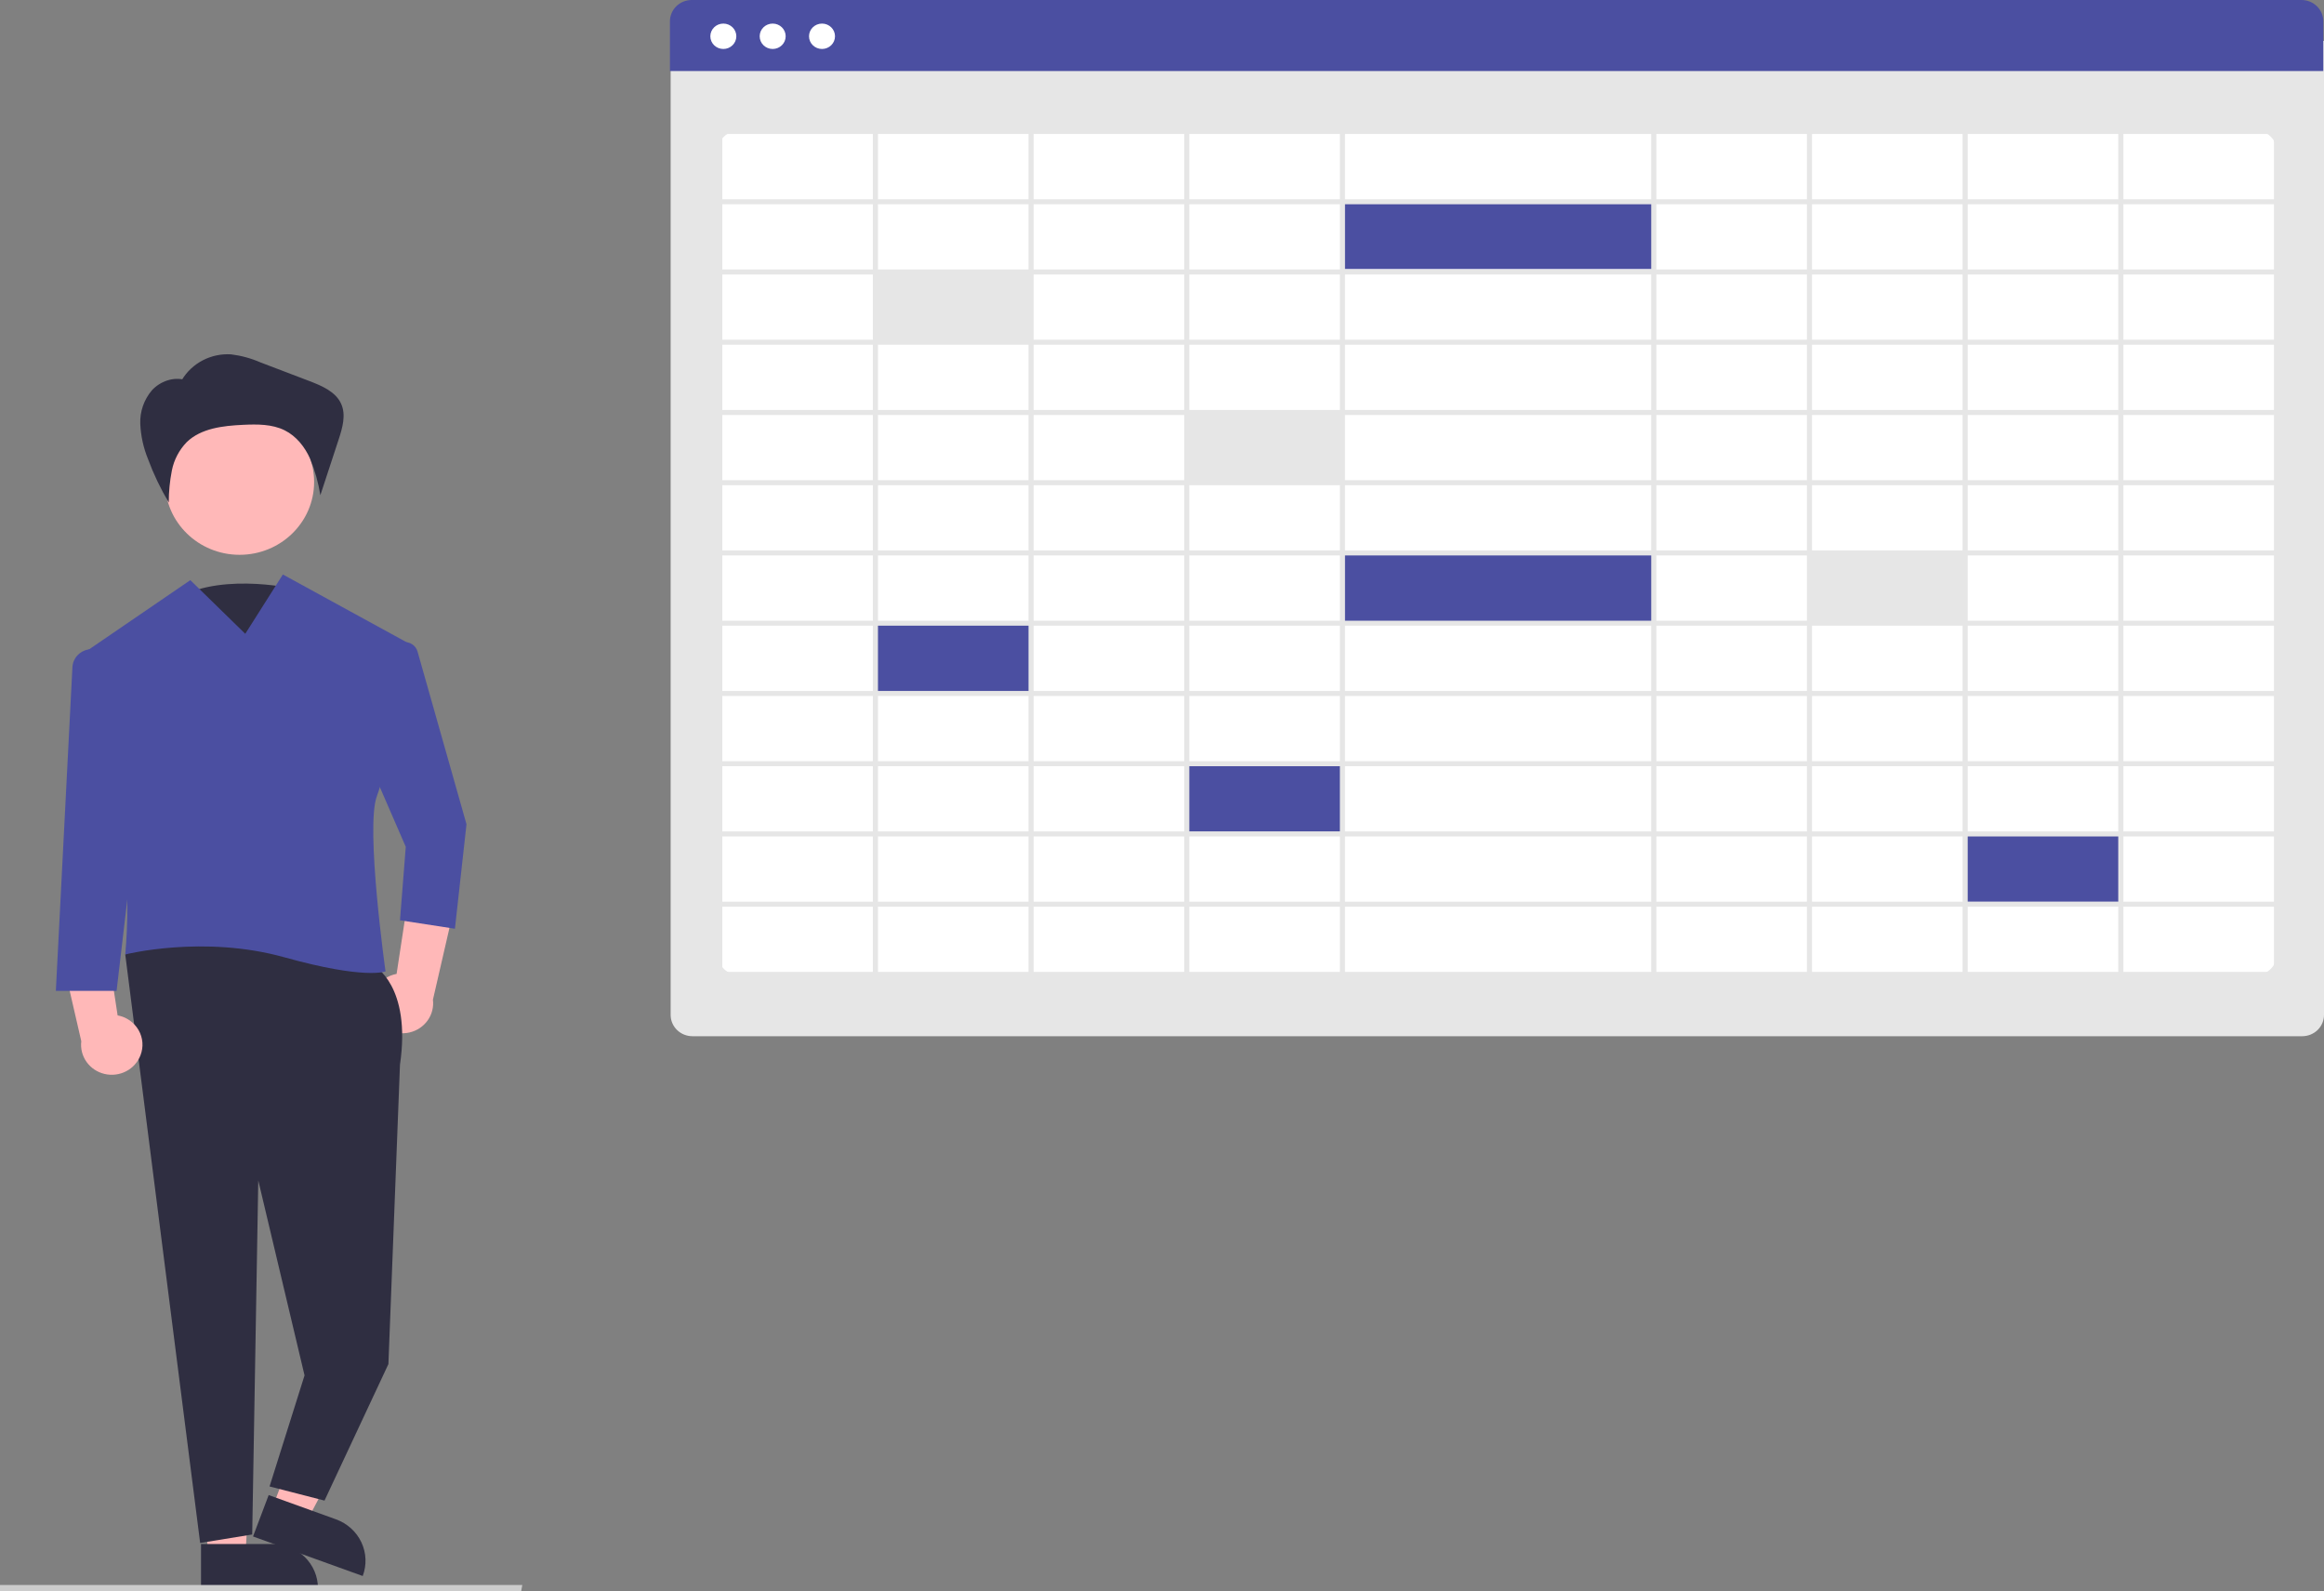 <svg width="542" height="371" viewBox="0 0 542 371" fill="none" xmlns="http://www.w3.org/2000/svg">
<rect x="0" y="0" width="542" height="371" fill="#808080" stroke="none"/>
<g clip-path="url(#clip0)">
<path d="M536.924 241.596H161.483C160.137 241.595 158.847 241.072 157.895 240.143C156.943 239.213 156.408 237.953 156.407 236.639V9.544H542V236.639C541.998 237.953 541.463 239.213 540.512 240.143C539.56 241.072 538.27 241.595 536.924 241.596Z" fill="#E6E6E6"/>
<path d="M525.915 227.404H172.491C171.131 227.403 169.827 226.875 168.865 225.935C167.903 224.996 167.362 223.722 167.36 222.393V35.372C167.362 34.044 167.903 32.77 168.865 31.831C169.827 30.891 171.131 30.363 172.491 30.361H525.915C527.276 30.363 528.58 30.891 529.542 31.831C530.504 32.77 531.045 34.044 531.046 35.372V222.393C531.045 223.722 530.504 224.996 529.542 225.935C528.58 226.875 527.276 227.403 525.915 227.404Z" fill="white"/>
<path d="M541.836 16.556H156.243V4.957C156.244 3.643 156.779 2.383 157.731 1.453C158.683 0.524 159.973 0.001 161.318 0H536.76C538.106 0.001 539.396 0.524 540.347 1.453C541.299 2.383 541.834 3.643 541.836 4.957L541.836 16.556Z" fill="#4B4FA1"/>
<path d="M168.696 11.418C170.37 11.418 171.727 10.093 171.727 8.458C171.727 6.823 170.37 5.497 168.696 5.497C167.021 5.497 165.664 6.823 165.664 8.458C165.664 10.093 167.021 11.418 168.696 11.418Z" fill="white"/>
<path d="M180.202 11.418C181.876 11.418 183.234 10.093 183.234 8.458C183.234 6.823 181.876 5.497 180.202 5.497C178.528 5.497 177.171 6.823 177.171 8.458C177.171 10.093 178.528 11.418 180.202 11.418Z" fill="white"/>
<path d="M191.709 11.418C193.383 11.418 194.74 10.093 194.74 8.458C194.74 6.823 193.383 5.497 191.709 5.497C190.035 5.497 188.677 6.823 188.677 8.458C188.677 10.093 190.035 11.418 191.709 11.418Z" fill="white"/>
<path d="M240.11 63.897H203.684V79.643H240.11V63.897Z" fill="#E6E6E6"/>
<path d="M312.962 96.555H276.536V112.301H312.962V96.555Z" fill="#E6E6E6"/>
<path d="M240.11 145.542H203.684V161.288H240.11V145.542Z" fill="#4B4FA1"/>
<path d="M312.962 178.2H276.536V193.946H312.962V178.2Z" fill="#4B4FA1"/>
<path d="M494.495 194.529H458.069V210.275H494.495V194.529Z" fill="#4B4FA1"/>
<path d="M458.069 129.213H421.643V144.959H458.069V129.213Z" fill="#E6E6E6"/>
<path d="M385.814 129.213H312.962V144.959H385.814V129.213Z" fill="#4B4FA1"/>
<path d="M385.814 46.985H312.962V62.731H385.814V46.985Z" fill="#4B4FA1"/>
<path d="M167.258 30.073V227.77H531.518V30.073L167.258 30.073ZM530.324 46.451H495.212V31.239H530.324V46.451ZM313.679 161.093V145.882H385.097V161.093H313.679ZM385.098 162.26V177.471H313.679V162.26H385.098ZM385.098 96.75V111.961H313.679V96.75H385.098ZM313.679 95.583V80.372H385.097V95.583H313.679ZM313.679 128.338V113.127H385.097V128.338H313.679ZM385.098 129.505V144.716H313.679V129.505H385.098ZM312.485 111.961H277.372V96.75H312.485V111.961ZM312.485 113.127V128.338H277.372V113.127H312.485ZM312.485 129.505V144.716H277.372V129.505H312.485ZM312.485 145.882V161.093H277.372V145.882H312.485ZM386.292 145.882H421.404V161.093H386.292L386.292 145.882ZM386.292 144.716V129.505H421.404V144.716H386.292ZM386.292 128.338V113.127H421.404V128.338H386.292ZM386.292 111.961V96.75H421.404V111.961H386.292ZM386.292 95.583V80.372H421.404V95.583H386.292ZM386.292 79.206V63.994H421.404V79.206H386.292ZM385.098 79.206H313.679V63.994H385.097L385.098 79.206ZM312.485 79.206H277.372V63.994H312.485V79.206ZM312.485 80.372V95.583H277.372V80.372H312.485ZM276.178 95.583H241.065V80.372H276.178L276.178 95.583ZM276.178 96.75V111.961H241.065V96.75H276.178ZM276.178 113.127V128.338H241.065V113.127H276.178ZM276.178 129.505V144.716H241.065V129.505H276.178ZM276.178 145.882V161.093H241.065V145.882H276.178ZM276.178 162.26V177.471H241.065V162.26H276.178ZM277.372 162.26H312.485V177.471H277.372V162.26ZM312.485 178.637V193.848H277.372V178.637H312.485ZM313.679 178.637H385.097V193.848H313.679V178.637ZM386.292 178.637H421.404V193.848H386.292L386.292 178.637ZM386.292 177.471V162.26H421.404V177.471H386.292ZM422.598 162.26H457.711V177.471H422.598L422.598 162.26ZM422.598 161.093V145.882H457.711V161.093H422.598ZM422.598 144.716V129.505H457.711V144.716H422.598ZM422.598 128.338V113.127H457.711V128.338H422.598ZM422.598 111.961V96.75H457.711V111.961H422.598ZM422.598 95.583V80.372H457.711V95.583H422.598ZM422.598 79.206V63.994H457.711V79.206H422.598ZM422.598 62.828V47.617H457.711V62.828H422.598ZM421.404 62.828H386.292V47.617H421.404L421.404 62.828ZM385.098 62.828H313.679V47.617H385.097L385.098 62.828ZM312.485 62.828H277.372V47.617H312.485V62.828ZM276.178 62.828H241.065V47.617H276.178L276.178 62.828ZM276.178 63.994V79.206H241.065V63.994H276.178ZM239.871 79.206H204.759V63.994H239.871V79.206ZM239.871 80.372V95.583H204.759V80.372H239.871ZM239.871 96.75V111.961H204.759V96.75H239.871ZM239.871 113.127V128.338H204.759V113.127H239.871ZM239.871 129.505V144.716H204.759V129.505H239.871ZM239.871 145.882V161.093H204.759V145.882H239.871ZM239.871 162.26V177.471H204.759V162.26H239.871ZM239.871 178.637V193.848H204.759V178.637H239.871ZM241.065 178.637H276.178V193.848H241.065L241.065 178.637ZM276.178 195.015V210.226H241.065V195.015H276.178ZM277.372 195.015H312.485V210.226H277.372V195.015ZM313.679 195.015H385.097V210.226H313.679V195.015ZM386.292 195.015H421.404V210.226H386.292L386.292 195.015ZM422.598 195.015H457.711V210.226H422.598L422.598 195.015ZM422.598 193.848V178.637H457.711V193.848H422.598ZM458.905 178.637H494.018V193.848H458.905V178.637ZM458.905 177.471V162.26H494.018V177.471H458.905ZM458.905 161.093V145.882H494.018V161.093H458.905ZM458.905 144.716V129.505H494.018V144.716H458.905ZM458.905 128.338V113.127H494.018V128.338H458.905ZM458.905 111.961V96.75H494.018V111.961H458.905ZM458.905 95.583V80.372H494.018V95.583H458.905ZM458.905 79.206V63.994H494.018V79.206H458.905ZM458.905 62.828V47.617H494.018V62.828H458.905ZM458.905 46.451V31.239H494.018V46.451L458.905 46.451ZM457.711 46.451H422.598V31.239H457.711L457.711 46.451ZM421.404 46.451H386.292V31.239H421.404L421.404 46.451ZM385.098 46.451H313.679V31.239H385.097L385.098 46.451ZM312.485 46.451H277.372V31.239H312.485V46.451ZM276.178 46.451H241.065V31.239H276.178L276.178 46.451ZM239.871 46.451H204.759V31.239H239.871V46.451ZM239.871 47.617V62.828H204.759V47.617H239.871ZM203.565 62.828H168.452V47.617H203.565L203.565 62.828ZM203.565 63.994V79.206H168.452V63.994H203.565ZM203.565 80.372V95.583H168.452V80.372H203.565ZM203.565 96.75V111.961H168.452V96.75H203.565ZM203.565 113.127V128.338H168.452V113.127H203.565ZM203.565 129.505V144.716H168.452V129.505H203.565ZM203.565 145.882V161.093H168.452V145.882H203.565ZM203.565 162.26V177.471H168.452V162.26H203.565ZM203.565 178.637V193.848H168.452V178.637H203.565ZM203.565 195.015V210.226H168.452V195.015H203.565ZM204.759 195.015H239.871V210.226H204.759L204.759 195.015ZM239.871 211.393V226.604H204.759V211.393H239.871ZM241.065 211.393H276.178V226.604H241.065L241.065 211.393ZM277.372 211.393H312.485V226.604H277.372L277.372 211.393ZM313.679 211.393H385.097V226.604H313.679L313.679 211.393ZM386.292 211.393H421.404V226.604H386.292V211.393ZM422.598 211.393H457.711V226.604H422.598L422.598 211.393ZM458.905 211.393H494.018V226.604H458.905V211.393ZM458.905 210.226V195.015H494.018V210.226H458.905ZM495.212 195.015H530.324V210.226H495.212V195.015ZM495.212 193.848V178.637H530.324V193.848H495.212ZM495.212 177.471V162.26H530.324V177.471H495.212ZM495.212 161.093V145.882H530.324V161.093H495.212ZM495.212 144.716V129.505H530.324V144.716H495.212ZM495.212 128.338V113.127H530.324V128.338H495.212ZM495.212 111.961V96.75H530.324V111.961H495.212ZM495.212 95.583V80.372H530.324V95.583H495.212ZM495.212 79.206V63.994H530.324V79.206H495.212ZM495.212 62.828V47.617H530.324V62.828H495.212ZM203.565 31.239V46.451H168.452V31.239H203.565ZM168.452 211.393H203.565V226.604H168.452V211.393ZM495.212 226.604V211.393H530.324V226.604H495.212Z" fill="#E6E6E6"/>
<path d="M68.101 137.19C68.101 137.19 49.673 133.043 39.538 140.646C29.403 148.249 52.438 165.528 52.438 165.528L68.101 137.19Z" fill="#2F2E41"/>
<path d="M87.158 236.36C86.789 235.411 86.637 234.393 86.714 233.38C86.791 232.367 87.095 231.382 87.604 230.496C88.112 229.609 88.814 228.843 89.659 228.25C90.504 227.657 91.472 227.252 92.494 227.064L96.218 202.635L106.005 211.201L100.968 233.087C101.177 234.785 100.742 236.499 99.744 237.905C98.746 239.311 97.254 240.31 95.552 240.714C93.85 241.117 92.055 240.897 90.508 240.095C88.961 239.292 87.769 237.964 87.158 236.36H87.158Z" fill="#FFB8B8"/>
<path d="M48.584 363.181L57.241 362.62L59.145 329.741L46.368 330.569L48.584 363.181Z" fill="#FFB8B8"/>
<path d="M74.152 370.282H46.883V359.993H63.617C66.411 359.993 69.091 361.077 71.067 363.006C73.042 364.936 74.152 367.553 74.152 370.282Z" fill="#2F2E41"/>
<path d="M63.545 351.477L71.685 354.411L87.148 325.146L75.134 320.816L63.545 351.477Z" fill="#FFB8B8"/>
<path d="M84.593 367.451L59.011 358.229L62.66 348.577L78.358 354.236C80.979 355.181 83.109 357.104 84.278 359.582C85.448 362.061 85.561 364.891 84.593 367.451L84.593 367.451Z" fill="#2F2E41"/>
<path d="M87.213 225.167C87.213 225.167 95.981 229.777 93.283 248.22L90.585 318.037L75.681 349.865L62.867 346.571L71.026 320.672L60.235 275.224L58.82 357.769L46.68 359.745L29.211 222.532L51.468 212.652L87.213 225.167Z" fill="#2F2E41"/>
<path d="M55.875 129.355C65.475 129.355 73.257 121.755 73.257 112.379C73.257 103.004 65.475 95.403 55.875 95.403C46.275 95.403 38.492 103.004 38.492 112.379C38.492 121.755 46.275 129.355 55.875 129.355Z" fill="#FFB8B8"/>
<path d="M65.968 133.943L57.2 147.774L44.386 135.26L20.43 151.637C19.59 152.21 18.973 153.044 18.681 154.004C18.389 154.963 18.438 155.991 18.821 156.92C22.506 165.819 31.943 192.123 29.211 222.532C29.211 222.532 47.421 217.921 66.305 223.191C85.19 228.46 89.911 226.484 89.911 226.484C89.911 226.484 85.19 192.892 87.887 185.647C90.125 179.637 94.683 159.579 96.172 152.913C96.313 152.283 96.243 151.626 95.971 151.039C95.7 150.451 95.243 149.964 94.667 149.65L65.968 133.943Z" fill="#4B4FA1"/>
<path d="M93.972 149.73C94.714 149.627 95.469 149.791 96.096 150.191C96.722 150.592 97.178 151.202 97.378 151.907L108.795 192.169L106.097 216.539L93.283 214.563L94.632 197.438L85.19 175.702L91.423 151.962C91.574 151.386 91.897 150.866 92.351 150.469C92.805 150.071 93.369 149.815 93.972 149.73Z" fill="#4B4FA1"/>
<path d="M42.433 88.549C43.593 86.628 45.273 85.057 47.289 84.009C49.304 82.962 51.578 82.479 53.857 82.614C56.241 82.906 58.568 83.542 60.761 84.501L72.124 88.83C75.064 89.95 78.284 91.322 79.56 94.141C80.745 96.758 79.861 99.78 78.967 102.504L74.715 115.453C74.244 112.523 73.436 109.653 72.306 106.899C71.071 104.192 69.118 101.695 66.418 100.343C63.466 98.864 59.987 98.894 56.674 99.05C51.981 99.271 46.879 99.854 43.544 103.086C41.774 104.922 40.574 107.211 40.084 109.686C39.601 112.149 39.358 114.65 39.358 117.157C37.434 113.927 35.813 110.533 34.515 107.017C33.447 104.399 32.839 101.624 32.715 98.809C32.604 95.969 33.569 93.189 35.425 91.001C37.345 88.906 40.473 87.775 43.224 88.604" fill="#2F2E41"/>
<path d="M32.767 246.037C33.136 245.087 33.287 244.069 33.21 243.056C33.133 242.043 32.83 241.058 32.321 240.172C31.812 239.286 31.11 238.519 30.265 237.926C29.421 237.333 28.453 236.929 27.43 236.741L23.706 212.311L13.92 220.878L18.957 242.763C18.747 244.461 19.183 246.176 20.181 247.581C21.179 248.987 22.67 249.987 24.373 250.39C26.075 250.794 27.869 250.573 29.416 249.771C30.964 248.969 32.156 247.64 32.767 246.037Z" fill="#FFB8B8"/>
<path d="M20.676 151.404C19.655 151.57 18.722 152.073 18.034 152.828C17.345 153.583 16.941 154.545 16.889 155.555L13.025 231.029H27.188L31.909 190.851L25.901 155.059C25.805 154.484 25.593 153.933 25.278 153.437C24.963 152.942 24.551 152.512 24.065 152.173C23.58 151.833 23.031 151.591 22.449 151.459C21.868 151.327 21.265 151.308 20.676 151.404Z" fill="#4B4FA1"/>
<path d="M121.542 371H0V369.545H121.813L121.542 371Z" fill="#CCCCCC"/>
</g>
<defs>
<clipPath id="clip0">
<rect width="542" height="371" fill="white"/>
</clipPath>
</defs>
</svg>
